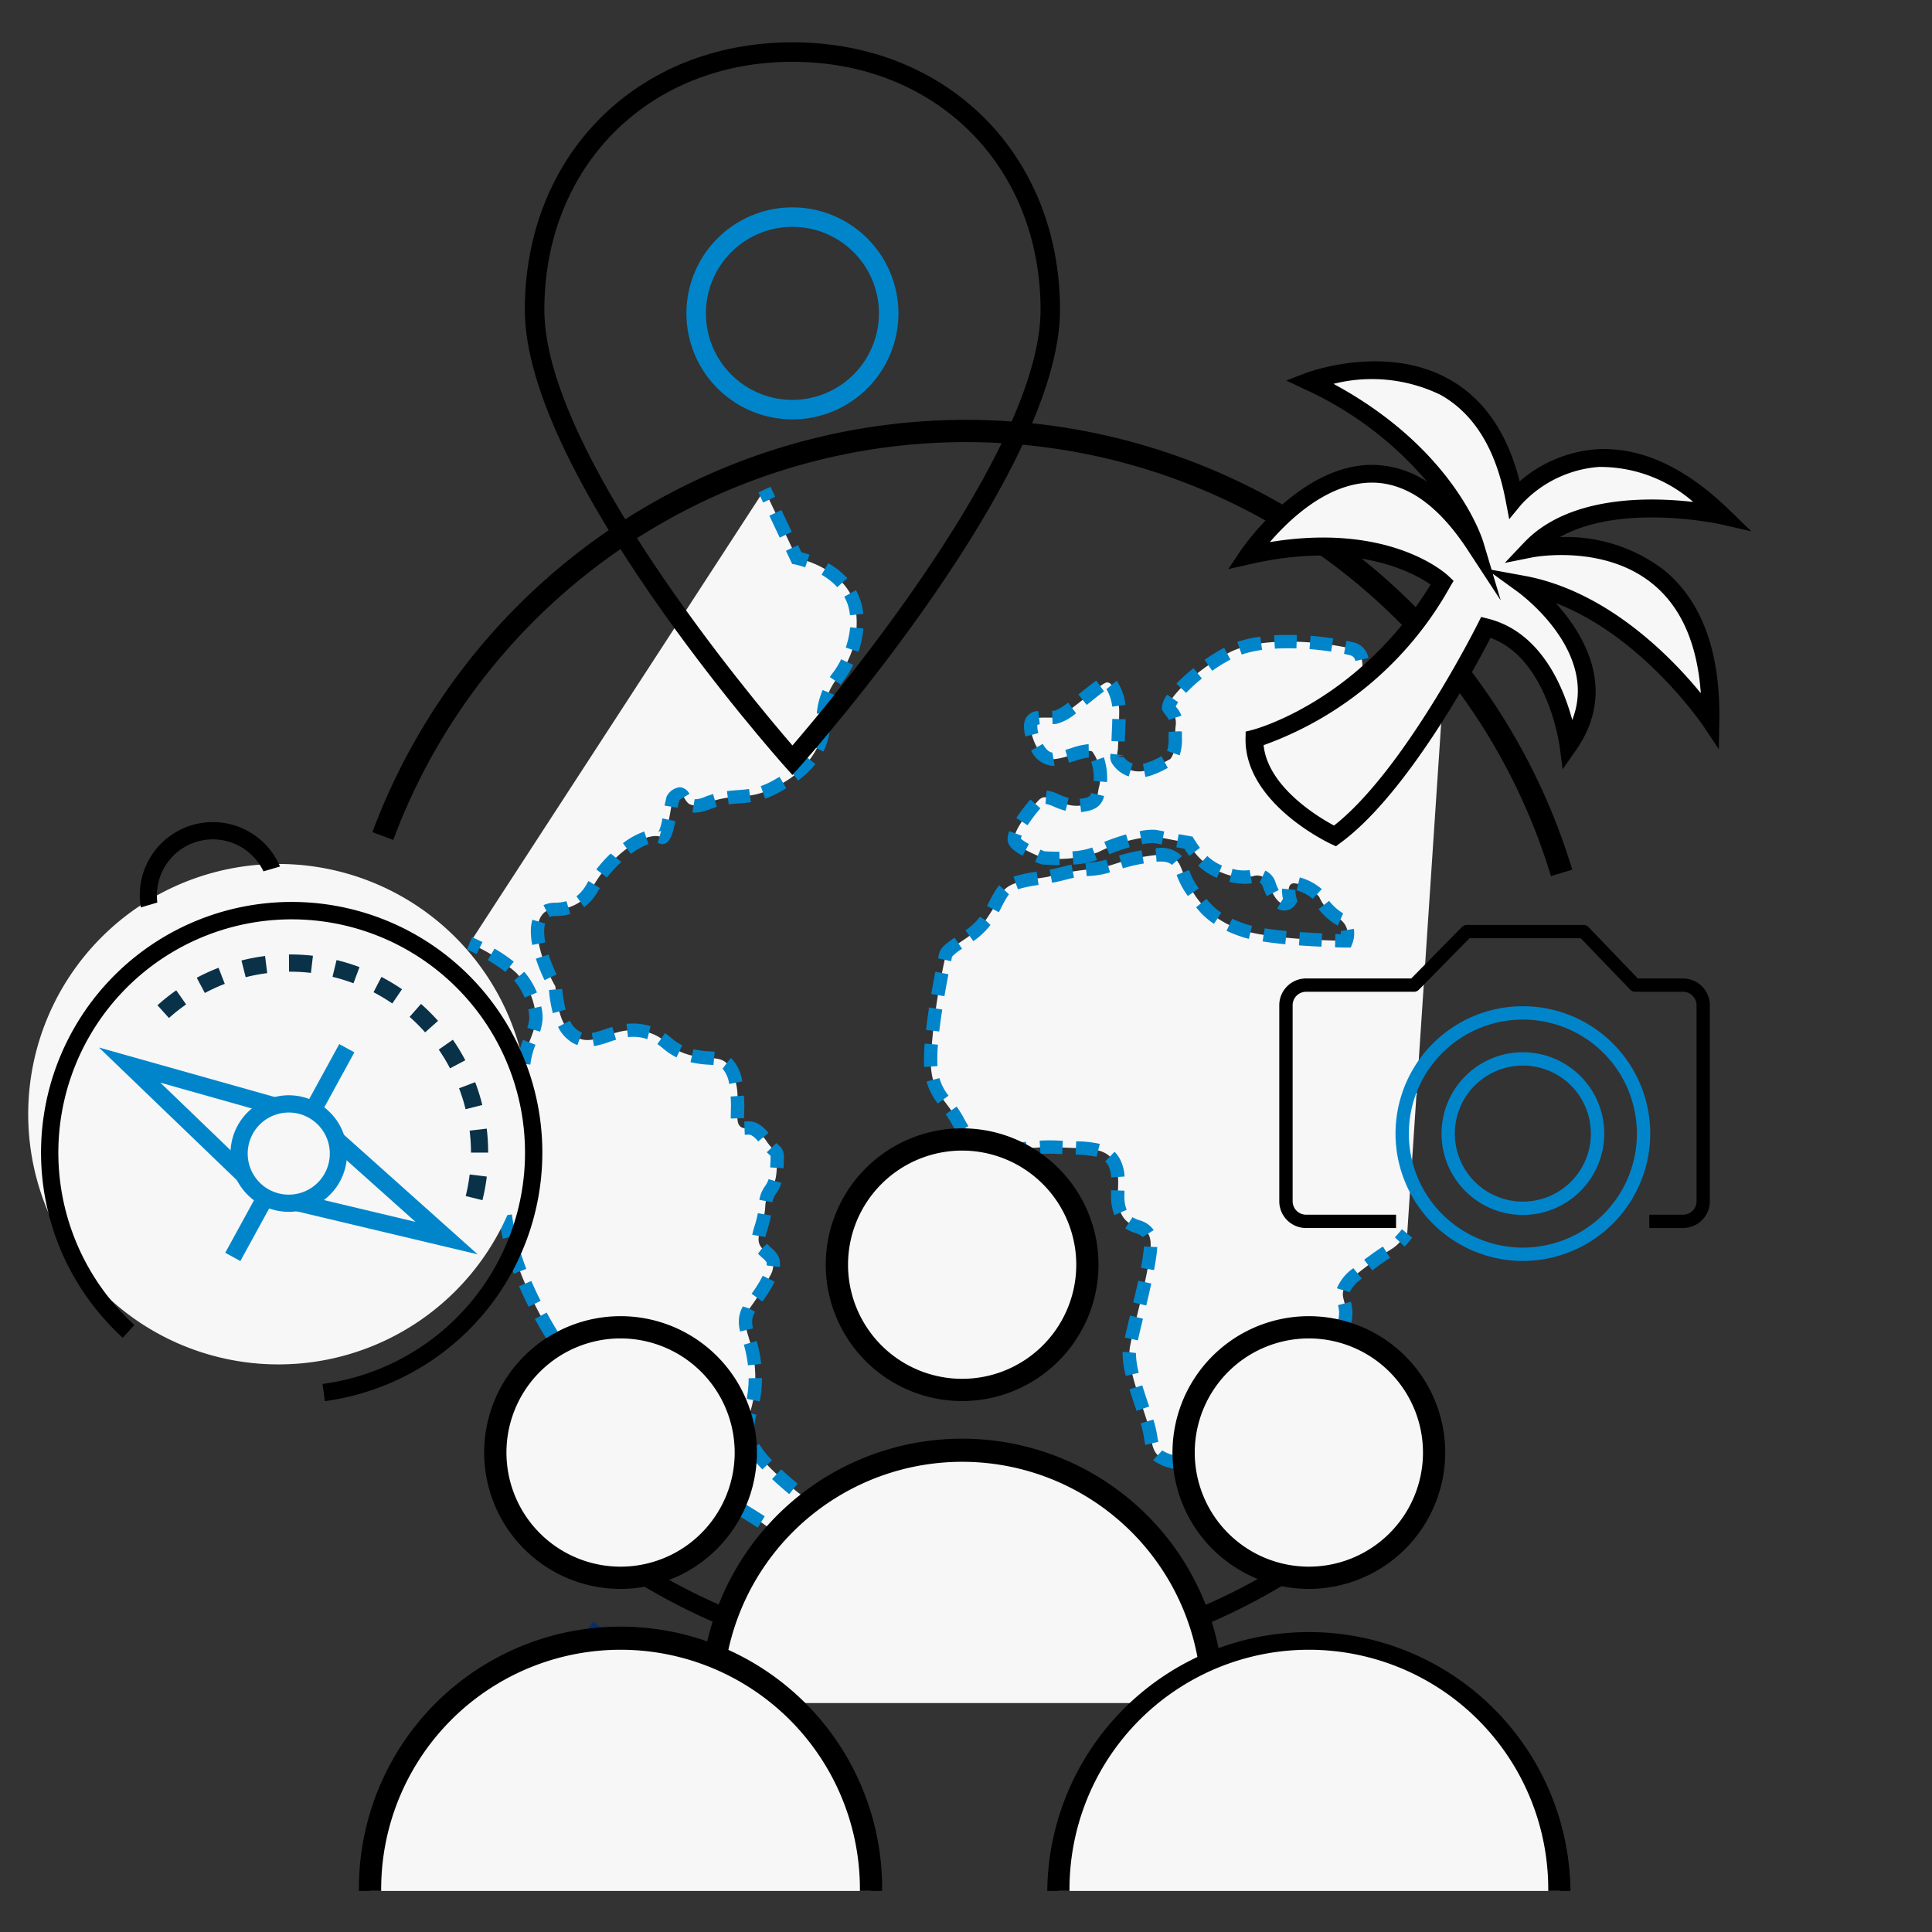 <svg xmlns="http://www.w3.org/2000/svg" xmlns:xlink="http://www.w3.org/1999/xlink" width="137" height="137" viewBox="0 0 137 137"><rect x="0" y="0" width="137" height="137" fill="#333333" stroke="none"/><defs><clipPath id="a"><rect width="122.19" height="131.089" fill="none"/></clipPath></defs><g transform="translate(-889 -1209)"><g transform="translate(891 1212)"><g transform="translate(0 0)" clip-path="url(#a)"><path d="M91.309,40.841A43.34,43.34,0,0,0,9.217,38.274l-1.479-.552A44.919,44.919,0,0,1,92.82,40.384Z" transform="translate(16.67 18.285)" fill="#000001"/><path d="M16.461,39.325c-1.372-.82-2.729-1.713-4.031-2.656l.839-1.164c1.271.918,2.593,1.789,3.927,2.587Z" transform="translate(26.779 76.492)" fill="#0b2d67"/><path d="M32.5,30.942a2.869,2.869,0,0,1-2.457-2.927c-.022-8.659.558-4.634.858-6.728,1.83,1.852,1.565,2.905,1.975,4.782.274,1.237.054,2.259.555,2.952" transform="translate(64.725 45.861)" fill="#fff"/><path d="M31.39,25.265A3.5,3.5,0,0,1,30.526,25l.382-.864a2.532,2.532,0,0,0,.628.189Z" transform="translate(65.764 52.005)" fill="#0085cb"/><path d="M30.871,29.4a3.117,3.117,0,0,1-.927-1.82l.937-.145a2.215,2.215,0,0,0,.643,1.284Zm-.028-2.952h-.949c0-.675,0-1.265.013-1.782l.949.016c-.009.514-.013,1.1-.013,1.766m.035-2.823-.949-.028c.025-.808.066-1.4.117-1.814l.937.12c-.047.382-.082.946-.1,1.722" transform="translate(64.4 46.934)" fill="#0085cb"/><path d="M30.685,23.1l-.473-.817a.239.239,0,0,0-.076.066,1.375,1.375,0,0,0,.1-.438l.136-.946.669.681a7.881,7.881,0,0,1,.558.612l-.615.514a.774.774,0,0,1-.3.328" transform="translate(64.924 45.169)" fill="#0085cb"/><path d="M31.478,26.421a7.4,7.4,0,0,0-.145-1.1c-.047-.211-.088-.413-.12-.609l.937-.155c.025.177.06.36.107.555a8.5,8.5,0,0,1,.164,1.243Zm-.432-2.754a4.726,4.726,0,0,0-.5-1.533l.83-.451a5.612,5.612,0,0,1,.6,1.817Z" transform="translate(65.809 46.714)" fill="#0085cb"/><path d="M31.253,24.574a2.2,2.2,0,0,1-.375-.918l.931-.177a1.3,1.3,0,0,0,.208.539Z" transform="translate(66.522 50.583)" fill="#0085cb"/><path d="M56.748,15.4a12.573,12.573,0,0,0-1.5.792,17.491,17.491,0,0,1-3.265,1.429s-.867.315-1.221-.173.89-3.088-.615-3.47c-1.52-.382-6.179-1.047-8.722.29s-4.511,3.463-4.255,3.9c.246.413.6.571.489,1.328-.079.565.148,1.612-.369,2.3-.281.142-.722.413-1.214.615a1.378,1.378,0,0,0-.23.088,1.808,1.808,0,0,1-2.293-.631c-.12-.183,0-.53.022-.861.032-1.025.107-2.378.079-2.792-.022-.549-.388-2.025-.937-1.83s-2.788,2.328-3.527,2.451c-.754.107-1.653-.173-1.785.457-.148.631.52,2.53,1.517,2.52.987-.025,2.413-.808,2.836-.536a3.058,3.058,0,0,1,.492,2.435c-.2.684.038,1.265-1.4,1.394-1.432.114-2.252-1.035-2.874-.41s-1.83,2.2-1.76,2.811c.063.479,1.29.987,2.025,1.306a8.67,8.67,0,0,0,3.915-.4,10.487,10.487,0,0,1,4.015-1.126c.211.028,1.221.249,2.394.448a4.565,4.565,0,0,0,2.467,2.154,3.71,3.71,0,0,0,2.135.214.874.874,0,0,1,1.107.549,3.619,3.619,0,0,0,.347.795c.675,1.142,1.158.379,1.158.379s-.4-1.319.363-1.208a2.8,2.8,0,0,1,1.7.953A3.414,3.414,0,0,0,49.3,33.155a1.262,1.262,0,0,1,.461,1.536s-5.381-.054-7.413-.782a6.066,6.066,0,0,1-3.6-2.924c-.99-1.46-.41-2.681-2.905-2.325s-2.738.871-4.325.962a19.563,19.563,0,0,0-2.905.524c-.032.013-.06.006-.091.019-1.095.192-2.593.268-3.126,1.054a18.491,18.491,0,0,1-1.356,2.218c-.826,1.035-2.555,1.729-2.675,2.259a45.067,45.067,0,0,0-1.072,7.514c.035,2.309,1.031,2.621,1.9,4.214.871,1.609,1.3,1.943,2.681,2.079,1.394.151,2.612-.281,4.574-.167s3.347-.069,3.908,1.164-.17,2.6.565,3.747c.716,1.148,2.2.256,1.943,2.476-.259,2.2-1.151,5.142-1.445,6.794s1.252,4.788,1.464,6.242.5,1.707,2.18,1.949a5.048,5.048,0,0,0,4.791-1.394,39.9,39.9,0,0,0,4.164-4.287,9.438,9.438,0,0,0,2.672-4.441c.341-1.694-1.151-1.738,1.12-3.508,2.65-2.063,2.053-1.164,3.274-2.634" transform="translate(43.703 29.025)" fill="#f7f7f7"/><path d="M32,15.157l-.457-.833a4.389,4.389,0,0,1,.814-.385l.252.912-.126-.454.129.454a5.084,5.084,0,0,0-.612.306" transform="translate(67.961 30.031)" fill="#0085cb"/><path d="M25.7,29.642c-.407,0-.82-.016-1.221-.041l-.161-.038-.35-.151.372-.867.274.117c.36.022.722.035,1.072.035Zm.984-.035-.076-.943a4.91,4.91,0,0,0,1.4-.268l.347.88a5.864,5.864,0,0,1-1.675.331m-3.605-.625c-.688-.369-1.016-.707-1.063-1.1a1.6,1.6,0,0,1,.12-.65l.89.331a.647.647,0,0,0-.066.237c0-.044.123.107.568.35Zm6.151-.11L28.869,28a13.554,13.554,0,0,1,1.546-.533l.259.912a12.311,12.311,0,0,0-1.438.492m3.7-.691-.142-.028c-.205-.041-.35-.069-.416-.079a3.314,3.314,0,0,0-.817.095l-.186-.927a4,4,0,0,1,1.132-.1c.082.013.243.044.473.088l.136.028Zm-9.507-1.363-.8-.511a11.258,11.258,0,0,1,1-1.312l.71.621a11.349,11.349,0,0,0-.908,1.2m3.792-.931-.1-.943c.732-.069.773-.237.811-.41l.921.214c-.164.7-.65,1.041-1.634,1.139m-1.1-.091a5.593,5.593,0,0,1-.845-.306A2.515,2.515,0,0,0,24.7,25.3l.079-.943a2.942,2.942,0,0,1,.852.265,5.041,5.041,0,0,0,.713.262Zm2.934-2.038-.943-.085a1.849,1.849,0,0,0,.009-.233,3.521,3.521,0,0,0-.183-1.123l.9-.315a4.674,4.674,0,0,1,.233,1.438c0,.114,0,.218-.013.319m2.725-.363-.177-.931a2.468,2.468,0,0,0,.363-.1,1.77,1.77,0,0,1,.265-.1c.215-.091.47-.224.688-.344l.451.833a8.646,8.646,0,0,1-.836.407,1,1,0,0,0-.2.076,3.606,3.606,0,0,1-.558.158M30.6,23.356a2.259,2.259,0,0,1-1.167-.9.846.846,0,0,1-.142-.5c0-.063.009-.136.016-.208l.94.107-.483.1.479.025a1.336,1.336,0,0,0,.637.461Zm-5.394-.751a1.827,1.827,0,0,1-1.524-1.088l.823-.47c.218.382.47.612.681.612l.161.937Zm1.161-.221-.262-.908.429-.132a4.956,4.956,0,0,1,1.224-.278l.013.946a4.421,4.421,0,0,0-.953.237Zm7.851-.524-.9-.315a2.745,2.745,0,0,0,.11-.905V20.2l.716-.047.227.013.006.473a3.645,3.645,0,0,1-.164,1.221m-3.892-.975-.943-.035.019-.558c.016-.36.035-.713.038-1.013l.949.022c-.009.309-.022.666-.041,1.028Zm-7.047-.363a2.948,2.948,0,0,1-.1-.707,1.329,1.329,0,0,1,.028-.315,1,1,0,0,1,.99-.779l.1.94a.56.56,0,0,0-.173.041,2.021,2.021,0,0,0,.073.584Zm1.927-.874-.032-.946c.073,0,.142-.009.211-.019a3.2,3.2,0,0,0,.918-.568l.568.763a3.613,3.613,0,0,1-1.344.738,2.222,2.222,0,0,1-.322.032m8.236-.3a1,1,0,0,0-.186-.3c-.076-.1-.155-.205-.23-.325l-.063-.114v-.132a1.682,1.682,0,0,1,.372-.918l.779.533a1.95,1.95,0,0,0-.173.3l.06.079a1.826,1.826,0,0,1,.341.577Zm14.239-.836-.006-.943a1.515,1.515,0,0,0,.391-.066l.066-.022c.11-.038.451-.155.89-.319l.334.883c-.448.173-.808.293-.918.331v0l-.025.009a2.2,2.2,0,0,1-.732.129m-18.245-.11a3.166,3.166,0,0,0-.407-1.237l.725-.6a3.9,3.9,0,0,1,.621,1.719Zm-1.807-.12-.59-.741.315-.249c.36-.287.691-.552.949-.738l.552.77c-.252.177-.571.432-.912.707Zm22.626-.6-.379-.867a10.4,10.4,0,0,0,1.344-.678l.511.795a10.614,10.614,0,0,1-1.476.751M46.5,17.618l-.009-.148a6.233,6.233,0,0,1,.1-.842c.032-.214.069-.442.091-.669l.94.095c-.022.246-.063.489-.1.722a4.708,4.708,0,0,0-.079.694Zm-11.829-.189-.688-.653a11.925,11.925,0,0,1,1.214-1.1l.59.738a11.1,11.1,0,0,0-1.117,1.019m1.852-1.568-.543-.776a14.35,14.35,0,0,1,1.385-.858l.451.833a12.516,12.516,0,0,0-1.293.8m10.144-.694a.46.46,0,0,0-.372-.407c-.12-.028-.265-.063-.429-.1l.18-.927c.186.038.347.076.486.107A1.4,1.4,0,0,1,47.6,14.959Zm-8.053-.454-.312-.9a8.74,8.74,0,0,1,1.628-.369l.129.937a7.839,7.839,0,0,0-1.445.328m6.343-.211c-.461-.069-.984-.129-1.536-.177l.079-.943c.571.047,1.117.114,1.6.186Zm-3.99-.205-.06-.946c.543-.032,1.085-.035,1.618-.019l-.032.946c-.5-.016-1.019-.013-1.527.019" transform="translate(47.438 28.702)" fill="#0085cb"/><path d="M26.74,19.343c-.126-.164-.243-.331-.356-.511l-.574-.1.17-.931.984.173.11.183a6.656,6.656,0,0,0,.416.609Z" transform="translate(55.602 38.351)" fill="#0085cb"/><path d="M31.166,21.139a5.989,5.989,0,0,1-.3-.722.421.421,0,0,0-.208-.233l.4-.858a1.392,1.392,0,0,1,.707.776,3.685,3.685,0,0,0,.246.606ZM29.6,20.266a4.69,4.69,0,0,1-1.088-.142l.224-.921a3,3,0,0,0,1.211.088l.167.931a2.814,2.814,0,0,1-.514.044m-1.968-.423a4.345,4.345,0,0,1-1.328-.861l.647-.691a3.33,3.33,0,0,0,1.038.678Z" transform="translate(56.664 39.407)" fill="#0085cb"/><path d="M28.579,20.578a.962.962,0,0,1-.5-.145l.41-.684a2.576,2.576,0,0,1-.06-.722l.943.082a2,2,0,0,0,.085.612l.06.205-.114.183a1,1,0,0,1-.823.47" transform="translate(60.488 40.99)" fill="#0085cb"/><path d="M31.438,22.19l-.151-.082a4.578,4.578,0,0,1-1.211-1.091l.744-.584a3.76,3.76,0,0,0,.994.89Zm-1.782-1.9a3,3,0,0,0-1.142-.6l.227-.918A3.987,3.987,0,0,1,30.3,19.6Z" transform="translate(61.429 40.447)" fill="#0085cb"/><path d="M30.491,21.257l-.328,0s-.3,0-.785-.016l.025-.946.388.009a1.024,1.024,0,0,0-.009-.218l.931-.155a2.061,2.061,0,0,1-.1,1.025Z" transform="translate(63.291 42.935)" fill="#0085cb"/><path d="M39.655,62.288c-.177,0-.363-.006-.552-.022l.076-.943c.177.013.36.013.514.022a3.7,3.7,0,0,0,.918-.107l.221.921a4.046,4.046,0,0,1-1.177.129m-1.533-.142a3.17,3.17,0,0,1-1.732-.634l.647-.691a2.409,2.409,0,0,0,1.23.388Zm3.7-.356-.42-.845a6.9,6.9,0,0,0,1.237-.82l.593.738a7.686,7.686,0,0,1-1.41.927m-5.984-1.356a6.014,6.014,0,0,1-.11-.612,7.513,7.513,0,0,0-.227-.915l.905-.274a8.031,8.031,0,0,1,.256,1.05c.032.2.06.375.1.53Zm8.141-.2-.628-.707c.42-.372.792-.729,1.126-1.072l.678.662c-.353.36-.738.732-1.177,1.117m1.842-1.823-.694-.637c.306-.338.593-.669.877-.99l.167-.189.713.621-.17.192c-.284.328-.577.662-.893,1m-10.608-.394-.047-.145c-.151-.448-.309-.915-.451-1.382l.905-.278c.139.457.293.918.442,1.356l.05.145Zm12.305-1.5-.694-.64.151-.167c.312-.328.609-.659.886-1l.732.6c-.3.356-.6.7-.924,1.038Zm-13.068-.972a6.912,6.912,0,0,1-.224-1.587v-.12l.946.044-.473-.022.473.06a5.781,5.781,0,0,0,.2,1.4Zm14.74-1.025-.776-.539a8.11,8.11,0,0,0,.738-1.3l.867.382a8.864,8.864,0,0,1-.83,1.46m-13.879-1.5-.924-.2c.1-.467.227-1,.366-1.565l.918.227c-.136.555-.262,1.076-.36,1.536m15.053-.924-.912-.249q.043-.175.085-.36a2.206,2.206,0,0,0,.041-.413,1.988,1.988,0,0,0-.079-.549l.918-.24a3,3,0,0,1,.047,1.391c-.032.148-.066.284-.1.42M35.9,50.547l-.921-.221c.123-.508.243-1.028.356-1.539l.924.2c-.114.524-.237,1.05-.36,1.561M50.326,49.6l-.905-.274A3.249,3.249,0,0,1,50.588,47.9l.6.735a2.571,2.571,0,0,0-.858.968m1.6-1.546-.574-.754c.637-.483,1.041-.754,1.328-.937l.511.8c-.274.173-.659.432-1.265.893m-15.472-.022-.931-.164c.076-.42.142-.826.186-1.211.009-.1.019-.208.022-.3l.946.041c-.006.114-.016.237-.028.366-.05.41-.117.836-.2,1.271M35.627,45.7c-.085-.139-.249-.205-.536-.306a3.216,3.216,0,0,1-.678-.315l.514-.795a2.2,2.2,0,0,0,.486.218,1.79,1.79,0,0,1,1.019.7Zm-1.981-1.561a3.48,3.48,0,0,1-.24-1.378c0-.129,0-.262.006-.391l.946.035c0,.12-.006.237-.006.356a2.422,2.422,0,0,0,.164,1Zm-.227-2.675a2.268,2.268,0,0,0-.177-.776,1.154,1.154,0,0,0-.249-.363l.662-.678a2.123,2.123,0,0,1,.445.647,3.055,3.055,0,0,1,.262,1.107ZM32.375,40a7.418,7.418,0,0,0-1.479-.151l.038-.946a8.041,8.041,0,0,1,1.678.183Zm-6.539,0,0-.946c.429,0,.858-.047,1.312-.095l.227-.022.091.943-.221.022c-.489.05-.946.095-1.407.1m-1.019-.073a2.731,2.731,0,0,1-1.694-.763l.669-.672a1.807,1.807,0,0,0,1.158.5Zm5.123-.12-.2-.006a11.155,11.155,0,0,0-1.341,0l-.06-.946a12.243,12.243,0,0,1,1.445,0l.2.009Zm-7.46-1.489c-.12-.2-.249-.423-.388-.681a7.645,7.645,0,0,0-.413-.656l.779-.543c.155.221.309.467.467.744.129.246.249.454.363.64Zm-1.363-2.094a4.525,4.525,0,0,1-.795-1.558l.912-.249a3.591,3.591,0,0,0,.647,1.246Zm-.962-2.59c-.009-.136-.016-.278-.019-.429v-.12c0-.334.019-.71.05-1.113l.943.076c-.032.375-.047.726-.047,1.038,0,.24.006.363.016.479Zm1.066-2.52-.937-.11c.057-.52.136-1.063.214-1.593l.937.145c-.082.517-.155,1.047-.215,1.558m.369-2.5-.934-.161c.1-.58.2-1.123.29-1.577l.927.18c-.085.451-.186.984-.284,1.558m.473-2.482-.924-.205.082-.363c.091-.4.511-.707,1.091-1.1l.527.785a3.632,3.632,0,0,0-.707.558Zm26.263-1.031c-.483-.022-1.035-.05-1.6-.095l.069-.943c.561.041,1.1.069,1.577.091Zm-2.564-.173c-.552-.054-1.1-.12-1.609-.2L44.3,23.8c.489.079,1.019.142,1.552.192ZM23.644,24.71l-.558-.763a4.69,4.69,0,0,0,.9-.811l.123-.158.4.256.347.325-.132.167a5.479,5.479,0,0,1-1.082.984m19.535-.164a6.184,6.184,0,0,1-.672-.2,9.65,9.65,0,0,1-.908-.369l.394-.858c.252.114.524.224.833.338a5.62,5.62,0,0,0,.577.167ZM40.7,23.483a5.442,5.442,0,0,1-1.262-1.177l.738-.593a4.54,4.54,0,0,0,1.047.981ZM25.448,22.66l-.836-.448.136-.265a9.29,9.29,0,0,1,.571-1,1.7,1.7,0,0,1,.164-.2l.691.647a.611.611,0,0,0-.073.085,7.62,7.62,0,0,0-.5.893Zm13.4-1.151-.18-.265a5.884,5.884,0,0,1-.612-1.233l.883-.341a4.941,4.941,0,0,0,.514,1.044l.173.256ZM26.8,21.032l-.312-.893a9.552,9.552,0,0,1,1.64-.35l.139.937a9.117,9.117,0,0,0-1.467.306m2.423-.464-.167-.931c.42-.073.688-.145.931-.208.2-.054.385-.1.612-.145l.177.931c-.205.038-.369.082-.549.129-.262.069-.549.145-1,.224m2.454-.467-.088-.94.218-.019a5.089,5.089,0,0,0,1.255-.218l.268.908a6.126,6.126,0,0,1-1.464.256Zm2.561-.555-.271-.905a13.007,13.007,0,0,1,1.6-.372l.161.934a11.953,11.953,0,0,0-1.492.344m3.476-.24c-.123-.139-.394-.281-1.082-.23l-.073-.943a2.028,2.028,0,0,1,1.871.552Z" transform="translate(43.38 39.028)" fill="#0085cb"/><path d="M31.408,27.912l-.684-.653c.129-.136.284-.319.5-.577l.729.606c-.233.281-.4.479-.543.625" transform="translate(66.19 57.484)" fill="#0085cb"/><path d="M9.922,42.229A12.5,12.5,0,0,1,13.2,44.292a4.822,4.822,0,0,1,1.419,3.4c-.2,1.375-.839,1.792-.9,3.665-.035.965.177.931.123,1.807-.1,1.571-.817,2.29-1.268,3.549a8.912,8.912,0,0,0-.205,4.1c.391,4.716,3.41,9.271,4.009,10.154A26.48,26.48,0,0,0,20.7,76.442a32.9,32.9,0,0,0,5.539,4.2c1.691,1.076,1.88,1.025,4.161,2.486a16.837,16.837,0,0,0,3.328,1.99c2.29.82,4.867.558,5-.054.057-.246-.252-.672-1.82-1.457a25.885,25.885,0,0,1-4.672-3.249c-2.072-1.814-2.363-2.665-2.46-3-.451-1.561.442-1.975.407-4.426-.038-2.722-1.173-3.451-.47-4.725a19.491,19.491,0,0,0,1.546-2.445,1.491,1.491,0,0,0,.164-1.076c-.082-.246-.325-.4-.71-.782-.722-.722.088-1.483.173-2.965s.716-1,.814-2.65.057-.972-.65-1.924a2.987,2.987,0,0,0-.908-.934c-.479-.249-.7.028-.99-.189-.375-.287-.183-.921-.233-1.927a4.108,4.108,0,0,0-.707-2.527c-.577-.606-1.2-.274-2.527-.6-1.719-.416-1.691-1.208-3.066-1.634-2.315-.722-3.684,1.123-5.123.334-.621-.341-1.322-1.2-1.486-3.6-.811-1.416-1.836-4.094-.886-5.148.53-.584,1.12-.063,2.284-.647,1.312-.659,1.019-1.555,2.845-3.287,1.732-1.64,2.921-1.71,3.262-1.5a.084.084,0,0,0,.05.019c.268,0,.52-1.246.732-2.647.129-.211.328-.473.543-.454.274.028.319.5.672.735a1.442,1.442,0,0,0,1.249-.073c2.025-.8,2.915-.066,4.946-1.211A6.1,6.1,0,0,0,34.835,27.8c.347-1.126-.047-1.587.429-3,.454-1.347.978-1.419,1.53-2.713a6.084,6.084,0,0,0,.432-3.93c-.77-2.536-3.889-3.2-4.1-3.249q-1.145-2.423-2.29-4.851" transform="translate(21.375 21.663)" fill="#f7f7f7"/><path d="M10.541,21.307c-.4-.2-.669-.319-.678-.322l.372-.867s.3.126.732.344Z" transform="translate(21.248 43.343)" fill="#0085cb"/><path d="M35.838,82.546c-.23,0-.47-.009-.716-.028l.073-.943a6.788,6.788,0,0,0,1.473-.025l.129.937a6.822,6.822,0,0,1-.959.06m-1.706-.158A9.237,9.237,0,0,1,32.681,82l-.155-.06.341-.88.129.044a7.945,7.945,0,0,0,1.306.35Zm3.754-.24-.4-.647h-.11s-.066-.158-.59-.5l.511-.795c.476.306,1.025.729,1.025,1.29a.884.884,0,0,1-.432.647M31.6,81.5c-.265-.158-.555-.353-.953-.615l-.388-.262.524-.789.391.262c.382.252.659.438.912.59Zm4.388-.937-.18-.091c-.442-.24-.842-.473-1.221-.707l.492-.808c.366.224.757.451,1.164.672l.186.095ZM29.476,80.1l-.214-.136c-.442-.284-.8-.508-1.11-.7l.492-.8c.312.189.681.416,1.126.7l.2.129Zm4.3-.858c-.476-.319-.915-.631-1.312-.931l.571-.757q.573.44,1.265.9ZM27.347,78.8l-.5-.281c-.281-.158-.552-.309-.88-.5l.483-.811c.319.189.587.338.861.489l.5.284Zm4.359-1.079c-.243-.2-.464-.388-.666-.568s-.382-.338-.549-.5l.65-.688q.237.222.52.473c.2.173.413.353.643.543Zm-6.561-.211c-.442-.284-.871-.555-1.328-.858l.524-.789c.451.3.874.568,1.265.817l-.2.435Zm-2.12-1.4q-.629-.435-1.293-.946l.577-.751q.648.5,1.255.921Zm6.776-.139a7.792,7.792,0,0,1-1.044-1.315l.814-.486a6.867,6.867,0,0,0,.915,1.151Zm-8.82-1.41q-.6-.5-1.208-1.066l.65-.691q.582.554,1.161,1.025Zm7.381-.934a3.309,3.309,0,0,1-.073-.669,4.216,4.216,0,0,1,.177-1.107l.915.243a3.25,3.25,0,0,0-.145.864,2.321,2.321,0,0,0,.054.476Zm-9.283-.808c-.341-.344-.71-.738-1.095-1.18l.713-.621c.372.426.729.8,1.057,1.136ZM29.615,71.15l-.927-.186a7.594,7.594,0,0,0,.139-1.457l.946-.019a8.574,8.574,0,0,1-.158,1.662m-12.248-.243c-.319-.394-.647-.82-.975-1.281l.77-.552c.315.445.631.855.94,1.233Zm-1.524-2.072q-.379-.563-.754-1.189l-.1-.145.792-.52.1.155c.259.429.5.811.744,1.173Zm12.936-.243a8.682,8.682,0,0,0-.293-1.467l.912-.259a9.574,9.574,0,0,1,.322,1.624Zm-14.3-1.9c-.237-.382-.514-.852-.808-1.391l.833-.454c.284.52.552.975.779,1.344Zm13.747-.5a2.8,2.8,0,0,1-.095-.71,2.159,2.159,0,0,1,.29-1.072l.457.151.407.24a1.3,1.3,0,0,0-.208.684,2.009,2.009,0,0,0,.066.483Zm-15-1.754c-.227-.454-.457-.943-.678-1.457l.871-.372c.214.5.435.968.656,1.407ZM29.8,64.068l-.763-.558a8.813,8.813,0,0,0,.792-1.274l.845.429a9.414,9.414,0,0,1-.874,1.4M12.177,62.09c-.189-.5-.366-1.009-.52-1.533l.905-.271c.151.5.319.99.5,1.464Zm18.869-.467-.94-.117.006-.088a.561.561,0,0,0-.022-.148,1.446,1.446,0,0,0-.274-.287c-.095-.085-.2-.186-.325-.309l.29-.382.347-.319c.142.145.243.233.328.312a1.7,1.7,0,0,1,.53.685,1.4,1.4,0,0,1,.069.448c0,.066,0,.136-.009.205M11.4,59.617c-.123-.524-.227-1.057-.3-1.6l.937-.129c.073.508.17,1.009.287,1.508Zm18.62-.126-.934-.158a5.492,5.492,0,0,1,.177-.672,7.263,7.263,0,0,0,.218-.861l.934.164a8.861,8.861,0,0,1-.246.972,4.329,4.329,0,0,0-.148.555M11,57.05c-.054-.618-.091-1.136-.1-1.6l.946-.025c.013.451.05.956.1,1.552Zm19.519-.025-.931-.167a2.313,2.313,0,0,1,.41-.984,1.591,1.591,0,0,0,.243-.486l.908.262a2.471,2.471,0,0,1-.366.751,1.364,1.364,0,0,0-.265.625m.782-2.413-.946-.057c.019-.306.032-.517.028-.669a.963.963,0,0,0-.009-.17,2.538,2.538,0,0,1-.259-.237l.684-.653c.06.063.11.107.151.148a1.011,1.011,0,0,1,.379.908c0,.161-.013.391-.028.729m-19.44-.079-.94-.088a5.785,5.785,0,0,1,.325-1.457l.079-.2.438.177.4.274a5.13,5.13,0,0,0-.3,1.3M29.5,52.716a1.553,1.553,0,0,0-.461-.429.442.442,0,0,0-.221-.057c-.161.009-.214.013-.265.013l-.035-.946c.177-.009.237-.013.3-.013a1.4,1.4,0,0,1,.656.164,2.454,2.454,0,0,1,.757.669Zm-16.917-.4-.849-.423.057-.11a7.427,7.427,0,0,0,.533-1.259l.908.262a7.837,7.837,0,0,1-.6,1.419Zm14.977-1.227,0-.167.006-.344c0-.136.009-.281.009-.435,0-.117-.006-.237-.009-.366l-.016-.249.943-.063.013.218c.009.2.016.331.016.461,0,.164-.006.322-.009.464l-.006.315,0,.139ZM13.42,49.757l-.943-.073.009-.12c0-.082.006-.161.006-.233a2.438,2.438,0,0,0-.057-.52,3.917,3.917,0,0,1-.076-.64l.943-.038a3.2,3.2,0,0,0,.063.5,3.3,3.3,0,0,1,.069.694c0,.091,0,.189-.006.3Zm14.027-1.12a2.107,2.107,0,0,0-.467-1.085l.58-.757.107.1a2.987,2.987,0,0,1,.71,1.561Zm-1.113-1.344-.281-.019a7.223,7.223,0,0,1-1.35-.183l.218-.921a6.439,6.439,0,0,0,1.192.161l.306.019Zm-12.986-.028-.94-.11a6.323,6.323,0,0,1,.423-1.64l.883.341a5.451,5.451,0,0,0-.366,1.41m10.365-.514a4.747,4.747,0,0,1-.972-.647c-.123-.1-.243-.2-.382-.293l.536-.779c.158.11.3.221.438.334a3.739,3.739,0,0,0,.789.53Zm-5.851-.792-.155-.934a5.937,5.937,0,0,0,.886-.252c.183-.063.372-.126.568-.183l.268.908c-.183.054-.36.114-.533.173a6.863,6.863,0,0,1-1.035.287m-1.177-.079a2.761,2.761,0,0,1-.3-.136,2.677,2.677,0,0,1-1.072-1.154l.839-.435a1.757,1.757,0,0,0,.688.76,1.407,1.407,0,0,0,.173.079Zm4.959-.416-.085-.032a3.186,3.186,0,0,0-1.284-.114l-.107-.94a4.18,4.18,0,0,1,1.707.164Zm-7.6-.536-.908-.265a3.994,3.994,0,0,0,.132-.6c0-.035.006-.079.006-.129a2.9,2.9,0,0,0-.073-.59l.924-.205a3.792,3.792,0,0,1,.095.795,2.069,2.069,0,0,1-.016.259,5.171,5.171,0,0,1-.161.738m.9-1.315a9.1,9.1,0,0,1-.271-1.643l.943-.076a8.362,8.362,0,0,0,.24,1.47Zm-2-1.095A4.622,4.622,0,0,0,12.2,41.3l.716-.615a5.457,5.457,0,0,1,.9,1.467Zm1.413-1.243a11.845,11.845,0,0,1-.615-1.524l.9-.293a11.126,11.126,0,0,0,.568,1.407ZM11.578,40.7a10.372,10.372,0,0,0-1.246-.845l.476-.814a10.562,10.562,0,0,1,1.366.927Zm1.905-1.921a4.978,4.978,0,0,1-.1-.965,3.01,3.01,0,0,1,.107-.823l.908.268a1.942,1.942,0,0,0-.069.558,3.86,3.86,0,0,0,.082.782Zm1.23-1.978-.435-.842a1.963,1.963,0,0,1,.858-.173,3,3,0,0,0,.77-.11l.278.905a3.713,3.713,0,0,1-1.006.148,1.154,1.154,0,0,0-.464.073m2.454-.7-.549-.773a2.8,2.8,0,0,0,.767-.946l.085-.136.808.5-.082.132A3.706,3.706,0,0,1,17.167,36.1M18.779,34l-.751-.574A9.155,9.155,0,0,1,19.044,32.3l.754.59-.1.1A8.324,8.324,0,0,0,18.779,34m1.7-1.675-.565-.76a5.419,5.419,0,0,1,1.511-.83l.3.9a4.627,4.627,0,0,0-1.243.691m2.2-.688-.3-.088.24-.855a.319.319,0,0,0-.2.1,3.23,3.23,0,0,0,.284-.987l.927.192c-.218,1.06-.435,1.634-.953,1.634M25.057,29.4a1.355,1.355,0,0,1-.218-.019L25,28.443l.073.006a1.773,1.773,0,0,0,.606-.151,6.042,6.042,0,0,1,.628-.218l.262.908c-.164.05-.334.107-.514.18a3.062,3.062,0,0,1-.994.227M23.8,29.052l-.934-.155.139-.628a1.214,1.214,0,0,1,.943-.675.862.862,0,0,1,.684.473l-.776.461a.153.153,0,0,0,.063.006c.06,0,.022.035-.063.158Zm3.615-.24-.126-.937c.271-.038.533-.057.789-.076s.511-.038.776-.079l.139.937c-.287.044-.565.063-.845.085-.237.019-.476.035-.732.069m2.583-.4-.312-.893a5.6,5.6,0,0,0,.9-.413l.429-.246.483.814-.356.2A6.926,6.926,0,0,1,30,28.411m2.331-1.287-.561-.76a5.42,5.42,0,0,0,1.05-1l.741.587a6.45,6.45,0,0,1-1.23,1.173m1.792-2.053-.845-.423A3.73,3.73,0,0,0,33.5,24.1a3.1,3.1,0,0,0,.136-.773l.946.047a3.961,3.961,0,0,1-.18,1.006,4.974,4.974,0,0,1-.278.694m.479-2.634-.943-.073a5.007,5.007,0,0,1,.271-1.281c.047-.142.095-.268.142-.385l.877.356q-.061.151-.123.331a4.156,4.156,0,0,0-.224,1.05m.754-2.117-.776-.543.205-.278a5.334,5.334,0,0,0,.6-.978l.858.4a6.353,6.353,0,0,1-.7,1.136Zm1.259-2.328-.9-.3a6.4,6.4,0,0,0,.309-1.438l.94.085a7.221,7.221,0,0,1-.35,1.65m-.6-2.59a3.751,3.751,0,0,0-.132-.675,3.376,3.376,0,0,0-.274-.64l.826-.464a4.287,4.287,0,0,1,.353.833,4.7,4.7,0,0,1,.17.849Zm-.9-1.99A4.74,4.74,0,0,0,34,12.529l.473-.82a5.753,5.753,0,0,1,1.35,1.063Z" transform="translate(22.259 25.227)" fill="#0085cb"/><path d="M18.4,12.88a6.254,6.254,0,0,0-.691-.2l-.237-.047-.435-.927.855-.407.24.511c.142.035.341.091.577.173Z" transform="translate(36.697 24.352)" fill="#0085cb"/><rect width="0.946" height="1.721" transform="translate(52.556 33.569) rotate(-25.296)" fill="#0085cb"/><path d="M16.75,11.108l-.334-.716.855-.4.334.71Z" transform="translate(35.365 21.527)" fill="#0085cb"/><path d="M14.053,34.277a42.885,42.885,0,0,0,47.363-.315l.713,1.066a44.157,44.157,0,0,1-48.779.325Z" transform="translate(28.761 73.167)" fill="#000001"/><path d="M50.889,49.465a17.762,17.762,0,0,0-35.524,0" transform="translate(33.102 68.301)" fill="#f7f7f7"/><path d="M52.216,50H50.639a16.974,16.974,0,1,0-33.947,0H15.115a18.551,18.551,0,1,1,37.1,0" transform="translate(32.563 67.762)" fill="#000001"/><path d="M18.18,33.545a8.881,8.881,0,1,0,8.883-8.879,8.881,8.881,0,0,0-8.883,8.879" transform="translate(39.166 53.138)" fill="#f7f7f7"/><path d="M27.6,43.753a9.67,9.67,0,1,1,9.668-9.671A9.683,9.683,0,0,1,27.6,43.753m0-17.762a8.092,8.092,0,1,0,8.091,8.091A8.1,8.1,0,0,0,27.6,25.991" transform="translate(38.628 52.598)" fill="#000001"/><path d="M58.683,53.689a17.762,17.762,0,1,0-35.524,0" transform="translate(49.893 77.401)" fill="#f7f7f7"/><path d="M60.011,54.228H58.433a16.974,16.974,0,1,0-33.947,0H22.909a18.551,18.551,0,0,1,37.1,0" transform="translate(49.354 76.862)" fill="#000001"/><path d="M25.975,37.767a8.881,8.881,0,1,0,8.879-8.88,8.883,8.883,0,0,0-8.879,8.88" transform="translate(55.959 62.236)" fill="#f7f7f7"/><path d="M35.393,47.976a9.67,9.67,0,1,1,9.668-9.671,9.68,9.68,0,0,1-9.668,9.671m0-17.762a8.092,8.092,0,1,0,8.091,8.091,8.1,8.1,0,0,0-8.091-8.091" transform="translate(55.421 61.695)" fill="#000001"/><path d="M43.209,53.689a17.762,17.762,0,1,0-35.524,0" transform="translate(16.556 77.401)" fill="#f7f7f7"/><path d="M44.536,54.228H42.959a16.974,16.974,0,1,0-33.947,0H7.435a18.551,18.551,0,1,1,37.1,0" transform="translate(16.018 76.862)" fill="#000001"/><path d="M10.5,37.767a8.881,8.881,0,1,0,8.88-8.88,8.883,8.883,0,0,0-8.88,8.88" transform="translate(22.623 62.236)" fill="#f7f7f7"/><path d="M19.919,47.976a9.67,9.67,0,1,1,9.671-9.671,9.68,9.68,0,0,1-9.671,9.671m0-17.762a8.092,8.092,0,1,0,8.094,8.091,8.1,8.1,0,0,0-8.094-8.091" transform="translate(22.084 61.695)" fill="#000001"/><path d="M0,36.214A17.743,17.743,0,1,0,17.743,18.471,17.744,17.744,0,0,0,0,36.214" transform="translate(0 39.794)" fill="#f7f7f7"/><path d="M11.492,32.128,1.59,22.6l12.633,3.558-.331,1.177L5.946,25.094l6.394,6.154Z" transform="translate(3.426 48.68)" fill="#0085cb"/><path d="M18.922,33.115,6.012,30.046,6.3,28.857l8.214,1.956L8.494,25.431l.817-.908Z" transform="translate(12.951 52.832)" fill="#0085cb"/><path d="M9.843,31.77a4.132,4.132,0,1,1,2.464-1.984A4.13,4.13,0,0,1,9.843,31.77M7.859,25.014a2.911,2.911,0,1,0,2.214.237,2.893,2.893,0,0,0-2.214-.237" transform="translate(9.796 50.995)" fill="#0085cb"/><path d="M25.949,37.93l-1.186-.293a12.548,12.548,0,0,0,.281-1.53l1.214.148a13.724,13.724,0,0,1-.309,1.675m.41-3.375-1.221,0A12.866,12.866,0,0,0,25.04,33l1.214-.145a13.886,13.886,0,0,1,.1,1.7m-.413-3.375-1.189.3q-.066-.274-.142-.539c-.095-.319-.2-.634-.319-.946l1.142-.432c.129.338.246.684.35,1.035.057.192.107.391.158.587m-2.29-2.605a12.929,12.929,0,0,0-.8-1.328l1-.7a13.47,13.47,0,0,1,.883,1.457Zm-1.766-2.549a12.466,12.466,0,0,0-1.1-1.1l.808-.918a14.478,14.478,0,0,1,1.208,1.2Zm-2.328-2.05c-.356-.243-.729-.47-1.107-.678-.076-.041-.148-.082-.224-.12l.561-1.085c.082.044.167.085.246.132.416.227.826.476,1.214.741Zm-2.754-1.432a12.243,12.243,0,0,0-1.486-.457l.287-1.189a13.865,13.865,0,0,1,1.628.5ZM3.723,25.016l-.817-.908a13.907,13.907,0,0,1,1.331-1.06l.7,1a12.876,12.876,0,0,0-1.218.965m10.069-3.2a12.725,12.725,0,0,0-1.552-.085l-.006-1.221a13.32,13.32,0,0,1,1.7.091ZM6.265,23.237l-.574-1.079a13.929,13.929,0,0,1,1.546-.707l.442,1.139a12.97,12.97,0,0,0-1.413.647m4.422-1.407a12.413,12.413,0,0,0-1.527.29l-.3-1.186a14.257,14.257,0,0,1,1.675-.319Z" transform="translate(6.261 44.176)" fill="#093147"/><rect width="4.857" height="1.222" transform="translate(19.726 75.298) rotate(-61.319)" fill="#0085cb"/><rect width="4.856" height="1.222" transform="matrix(0.48, -0.877, 0.877, 0.48, 13.973, 85.835)" fill="#0085cb"/><path d="M23.072,54.151a17.98,17.98,0,0,1-2.659.568L20.249,53.5a16.546,16.546,0,1,0-13.343-4.18l-.823.905a17.774,17.774,0,1,1,16.989,3.921" transform="translate(0.623 41.638)" fill="#000001"/><path d="M6.57,18.913a3.98,3.98,0,0,1,4.706,2.11l1.173-.344a5.179,5.179,0,0,0-9.87,2.9l1.17-.344a3.983,3.983,0,0,1,2.82-4.321" transform="translate(5.407 37.766)" fill="#000001"/><path d="M30.141,0c-11,0-18.977,7.981-18.977,18.977,0,11.573,17.709,31.553,18.459,32.4l.517.577.517-.58c.754-.845,18.459-20.841,18.459-32.4C49.117,7.981,41.137,0,30.141,0m0,49.861c-2.956-3.429-17.592-20.9-17.592-30.884,0-10.195,7.4-17.595,17.592-17.595s17.595,7.4,17.595,17.595c0,9.965-14.639,27.452-17.595,30.884" transform="translate(24.051 0.001)" fill="#000001"/><path d="M22.314,3.71a7.517,7.517,0,1,0,7.517,7.517A7.525,7.525,0,0,0,22.314,3.71m0,13.652a6.135,6.135,0,1,1,6.135-6.135,6.142,6.142,0,0,1-6.135,6.135" transform="translate(31.878 7.994)" fill="#0085cb"/><path d="M31,14.185a4.395,4.395,0,0,0,3.066,1.558" transform="translate(66.781 30.561)" fill="#fff"/><path d="M34.351,16.66a4.993,4.993,0,0,1-3.5-1.766l.937-.842a3.728,3.728,0,0,0,2.628,1.35Z" transform="translate(66.462 30.272)" fill="#000001"/><path d="M30.058,15.052a7.821,7.821,0,0,0,3.713,2.17" transform="translate(64.756 32.429)" fill="#fff"/><path d="M33.914,18.114a8.5,8.5,0,0,1-4.006-2.356l.943-.839A7.25,7.25,0,0,0,34.27,16.9Z" transform="translate(64.432 32.142)" fill="#000001"/><path d="M29.013,15.878a9.98,9.98,0,0,0,4.243,2.609" transform="translate(62.504 34.208)" fill="#fff"/><path d="M33.369,19.377a10.657,10.657,0,0,1-4.5-2.779l.931-.855a9.409,9.409,0,0,0,3.981,2.438Z" transform="translate(62.185 33.917)" fill="#000001"/><path d="M41.2,22.417s-4.29-4.075-13.772-1.915c0,0,8.372-12.52,16.081-.76,0,0-2.076-6.981-11.766-11.583,0,0,12.128-4.568,14.567,8.34,0,0,6.009-7.29,14.753,1.18,0,0-9.372-2.123-13.6,2.337,0,0,13-2.618,12.753,12.2,0,0-5.495-8.22-13.3-9.652,0,0,7.454,5.381,3.236,11.409,0,0-.9-7.126-5.858-8.378,0,0-5.448,10.968-10.706,14.8,0,0-5.769-2.7-5.709-6.908,0,0,7.962-1.953,13.324-11.069" transform="translate(59.081 15.89)" fill="#f7f7f7"/><path d="M34.612,41.557l-.338-.158c-.252-.117-6.138-2.921-6.072-7.488l.009-.486.47-.117c.079-.019,7.5-1.946,12.646-10.305-1.237-.861-5.375-3.148-12.8-1.451l-1.546.35.88-1.319c.167-.246,4.2-6.088,9.337-6.072a7.167,7.167,0,0,1,3.886,1.2,24.936,24.936,0,0,0-8.652-6.545l-1.341-.637L32.476,8c.23-.085,5.668-2.088,10.179.448,2.448,1.375,4.12,3.8,4.984,7.233A9.367,9.367,0,0,1,53.162,13.4q4.651-.227,9.293,4.262l1.615,1.561-2.189-.5c-.082-.016-7.037-1.539-11.387.908h.129a11.409,11.409,0,0,1,7.318,2.391c2.637,2.2,3.94,5.779,3.858,10.636l-.035,2.016-1.12-1.675c-.05-.073-4.29-6.318-10.441-8.687,2,2.214,4.407,6.179,1.419,10.45l-.937,1.337-.208-1.618c-.009-.063-.845-6.236-4.905-7.7-1.132,2.189-5.908,11.088-10.659,14.551Zm-5.129-7.17c.306,2.965,3.877,5.1,4.993,5.7C39.457,36.194,44.63,25.857,44.683,25.75l.227-.454.492.123c3.76.949,5.347,4.867,5.968,7.182,1.893-4.836-3.615-8.9-3.874-9.091l-1.763-1.278.565,1.889-2.359-3.6c-2.06-3.142-4.331-4.741-6.75-4.75h-.022c-3.113,0-5.836,2.587-7.242,4.217,8.529-1.41,12.494,2.236,12.665,2.4l.366.347-.256.432A24.666,24.666,0,0,1,29.483,34.387M45.652,21.952l2.328.426c5.9,1.085,10.447,5.8,12.507,8.327-.249-3.47-1.372-6.06-3.356-7.706-3.5-2.911-8.536-1.94-8.592-1.927l-1.953.391,1.369-1.445c3.167-3.337,8.851-3.24,11.993-2.877a10.011,10.011,0,0,0-6.7-2.482,8.33,8.33,0,0,0-5.5,2.675L46.9,18.363l-.252-1.312c-.688-3.643-2.24-6.167-4.609-7.5a11.146,11.146,0,0,0-7.6-.785C43.021,13.4,44.986,19.719,45.068,20Z" transform="translate(58.12 15.453)" fill="#000001"/><path d="M39.768,39.731a9.031,9.031,0,1,1,9.021-9.037,9.042,9.042,0,0,1-9.021,9.037m0-17.116a8.085,8.085,0,1,0,8.075,8.078,8.088,8.088,0,0,0-8.075-8.078" transform="translate(66.231 46.684)" fill="#0085cb"/><path d="M37.54,34.242A5.769,5.769,0,1,1,43.3,28.466a5.776,5.776,0,0,1-5.763,5.776m0-10.592a4.823,4.823,0,1,0,4.814,4.817,4.819,4.819,0,0,0-4.814-4.817" transform="translate(68.459 48.912)" fill="#0085cb"/><path d="M56.759,41.335H54.365v-.946h2.394a.957.957,0,0,0,.956-.956V25.538a.957.957,0,0,0-.956-.956h-3.4a.475.475,0,0,1-.341-.145L49.5,20.784H41.618l-3.6,3.659a.48.48,0,0,1-.338.139H30.026a.954.954,0,0,0-.953.956V39.433a.954.954,0,0,0,.953.956h6.381v.946H30.026a1.9,1.9,0,0,1-1.9-1.9V25.538a1.9,1.9,0,0,1,1.9-1.9h7.457l3.6-3.656a.48.48,0,0,1,.338-.139h8.283a.472.472,0,0,1,.341.142l3.508,3.653h3.2a1.907,1.907,0,0,1,1.905,1.9V39.433a1.9,1.9,0,0,1-1.905,1.9" transform="translate(60.589 42.746)" fill="#000001"/></g></g><rect width="137" height="137" transform="translate(889 1209)" fill="none"/></g></svg>
